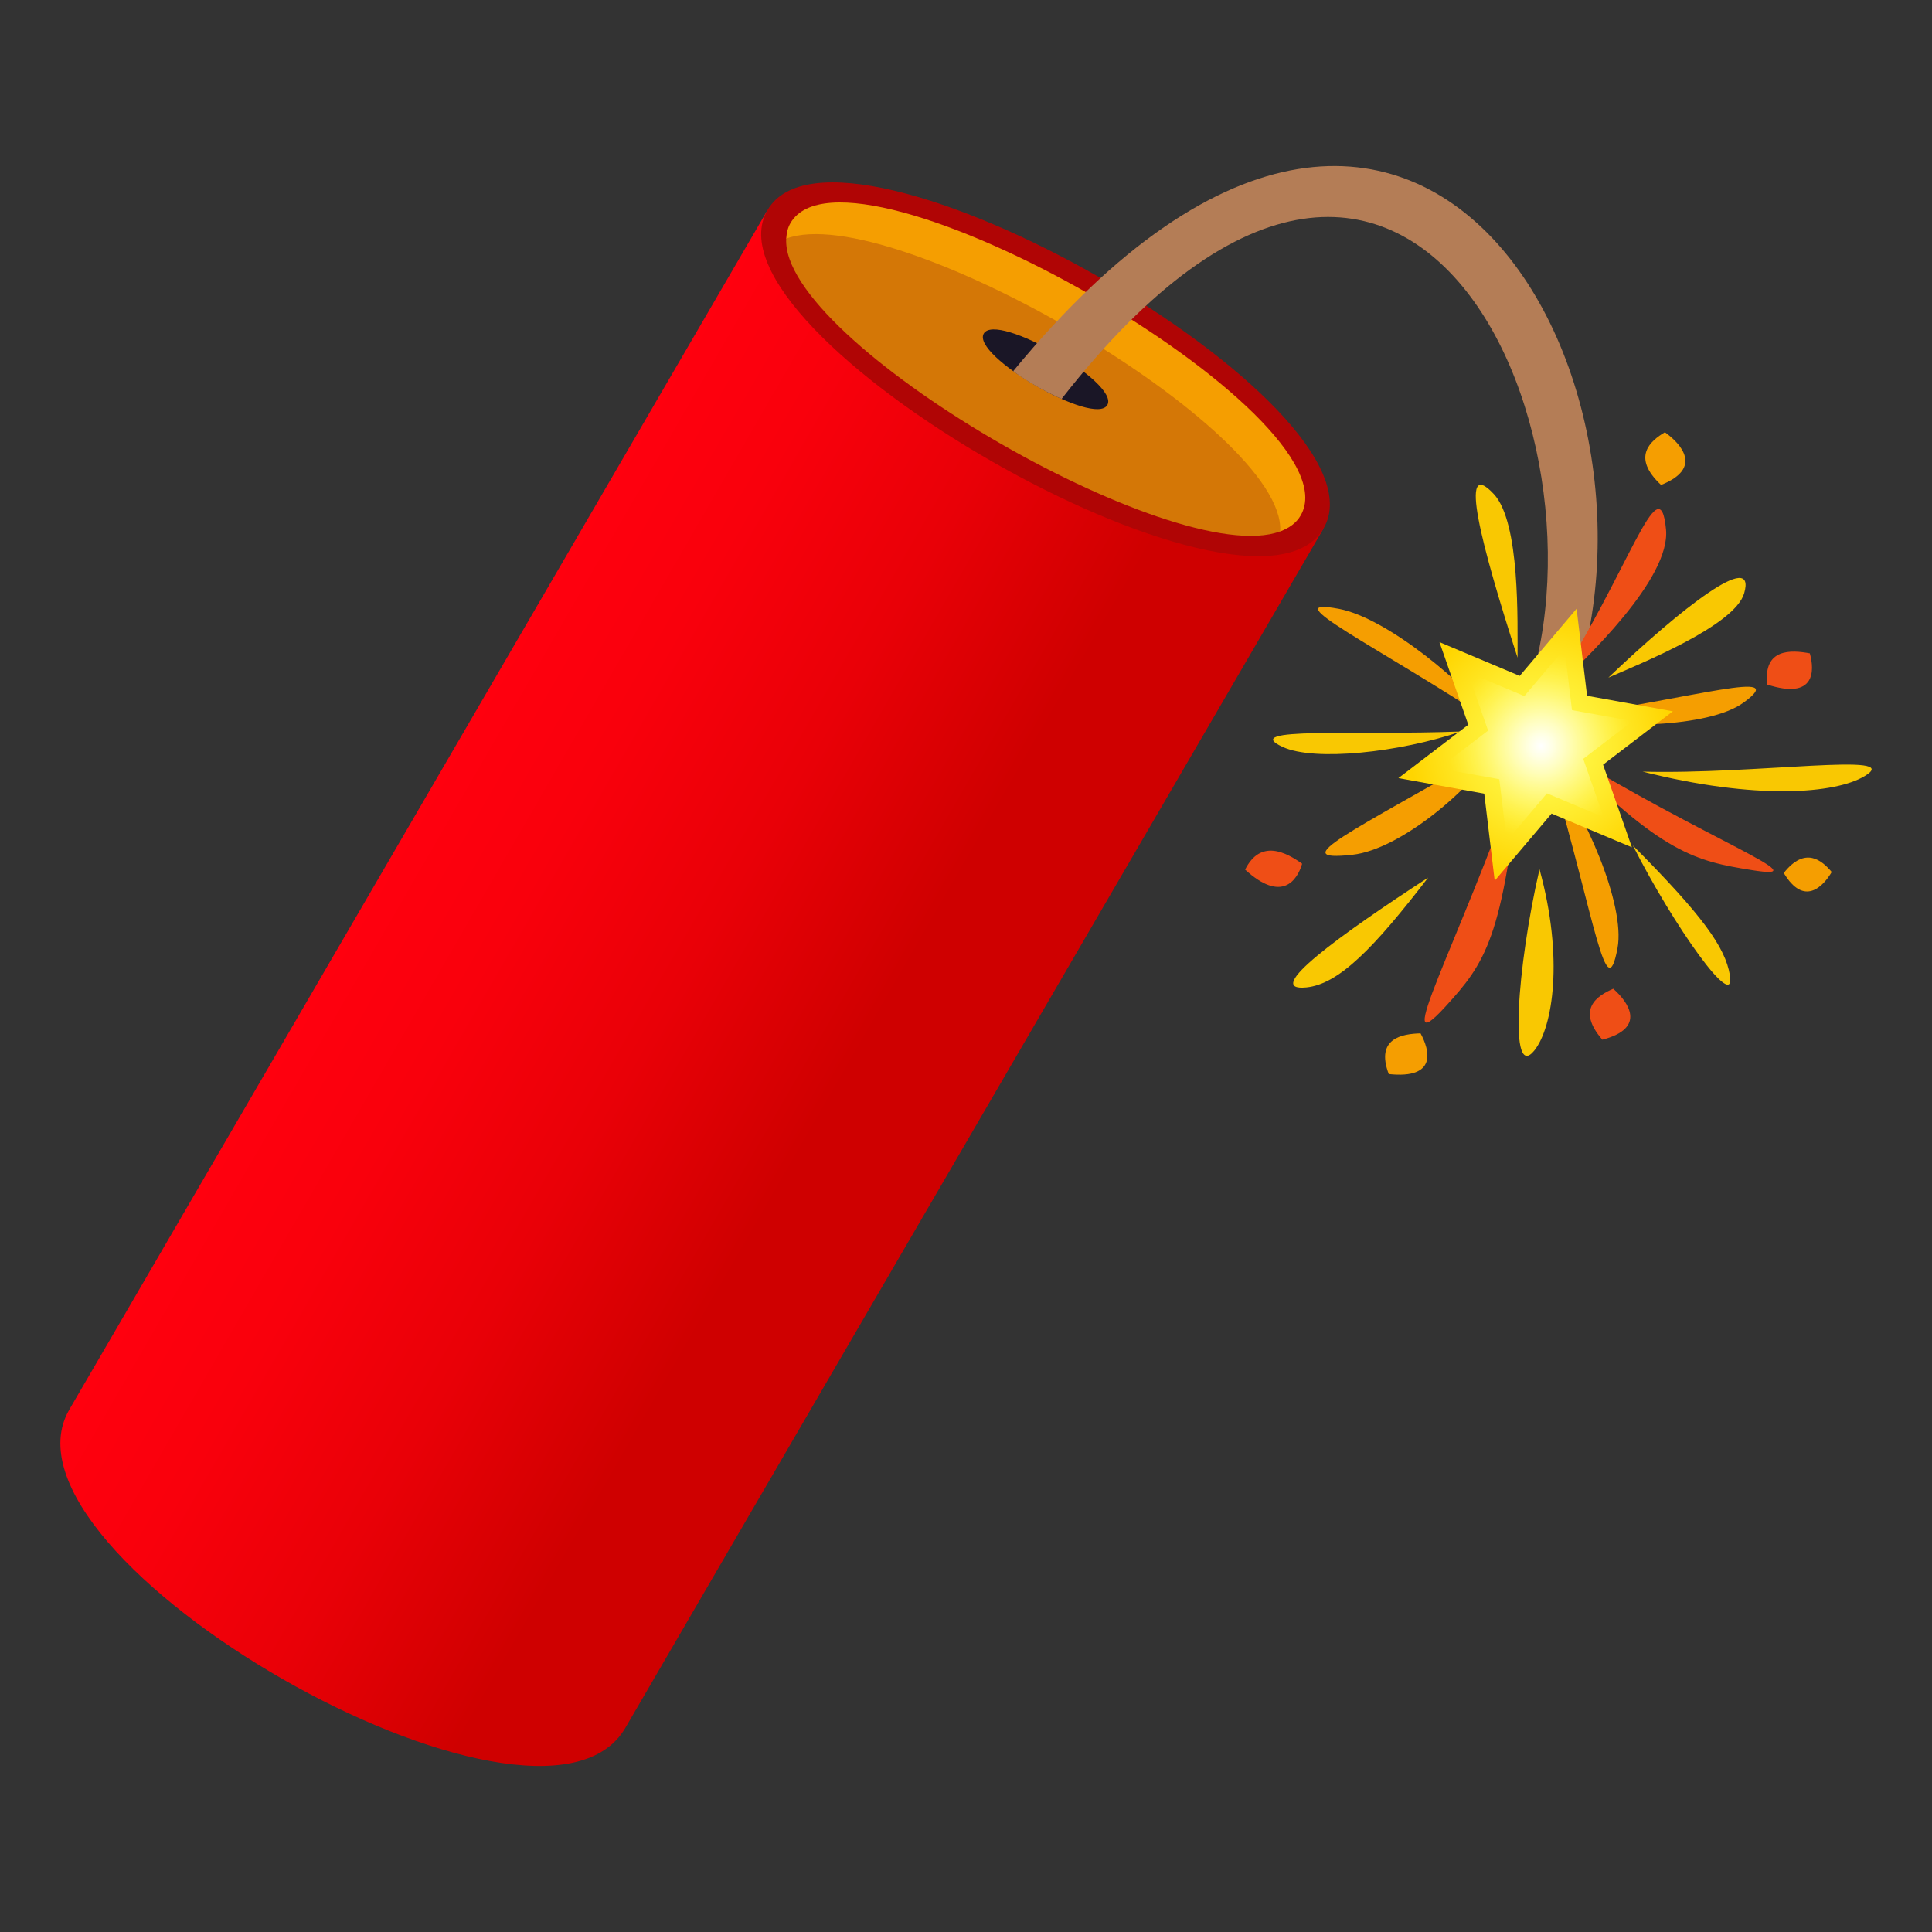 <?xml version="1.0" encoding="utf-8"?>
<!-- Generator: Adobe Illustrator 15.0.0, SVG Export Plug-In . SVG Version: 6.00 Build 0)  -->
<!DOCTYPE svg PUBLIC "-//W3C//DTD SVG 1.1//EN" "http://www.w3.org/Graphics/SVG/1.1/DTD/svg11.dtd">
<svg version="1.1" id="Layer_1" xmlns:x="http://ns.adobe.com/Extensibility/1.0/" xmlns:i="http://ns.adobe.com/AdobeIllustrator/10.0/" xmlns:graph="http://ns.adobe.com/Graphs/1.0/"
	 xmlns="http://www.w3.org/2000/svg" xmlns:xlink="http://www.w3.org/1999/xlink" xmlns:a="http://ns.adobe.com/AdobeSVGViewerExtensions/3.0/"
	 x="0px" y="0px" width="64px" height="64px" viewBox="0 0 64 64" enable-background="new 0 0 64 64" xml:space="preserve">
<rect x="0" y="0" width="64" height="64" fill="#333333" stroke="none"/>
<linearGradient id="SVGID_1_" gradientUnits="userSpaceOnUse" x1="777.67" y1="-131.389" x2="799.057" y2="-131.389" gradientTransform="matrix(-0.866 -0.5 -0.5 0.866 639.048 541.883)">
	<stop  offset="0.218" style="stop-color:#CF0000"/>
	<stop  offset="0.514" style="stop-color:#E90007"/>
	<stop  offset="0.79" style="stop-color:#F9000C"/>
	<stop  offset="1" style="stop-color:#FF000E"/>
	<a:midPointStop  offset="0.218" style="stop-color:#CF0000"/>
	<a:midPointStop  offset="0.352" style="stop-color:#CF0000"/>
	<a:midPointStop  offset="1" style="stop-color:#FF000E"/>
</linearGradient>
<path fill="url(#SVGID_1_)" d="M43.844,17.507L20.714,57.24c-2.841,4.883-21.261-5.665-18.417-10.547L25.424,6.96L43.844,17.507z"/>
<path fill="#B00505" d="M25.424,6.96c-2.369,4.068,16.052,14.617,18.419,10.547C46.213,13.438,27.793,2.89,25.424,6.96z"/>
<path fill="#F59E01" d="M26.185,7.39c-0.091,0.156-0.128,0.331-0.14,0.515l16.363,9.698c0.297-0.11,0.533-0.277,0.677-0.525
	C45.021,13.758,28.119,4.07,26.185,7.39z"/>
<path fill="#D47706" d="M26.045,7.904c-0.203,3.403,12.869,11.004,16.363,9.698C42.613,14.198,29.541,6.599,26.045,7.904z"/>
<path fill="#1A1626" d="M36.682,13.416c-0.422,0.73-4.514-1.637-4.094-2.365C33.01,10.32,37.1,12.687,36.682,13.416z"/>
<path fill="#B47D56" d="M35.166,13.216c12.027-15.419,19.059,2.62,14.912,11.017c-0.471,0.954,1.059,0.841,1.299,0.375
	c5.365-10.35-3.846-29.291-17.813-12.313C34.244,12.814,35.166,13.216,35.166,13.216z"/>
<path fill="#EF4E16" d="M47.877,33.35c-1.844,2.013,0.406-1.994,2.479-7.898C49.793,31.088,49.203,31.896,47.877,33.35z"/>
<path fill="#F59E01" d="M53.582,31.411c-0.379,2.013-0.723-0.865-2.205-5.934C52.459,26.823,53.854,29.959,53.582,31.411z"/>
<path fill="#F9C802" d="M57.305,32.307c0.205,1.277-1.859-1.622-3.215-4.3C56.406,30.336,57.154,31.383,57.305,32.307z"/>
<path fill="#F9C802" d="M50.83,34.795c-0.846,1.059-0.582-2.743,0.168-6C51.809,31.74,51.439,34.03,50.83,34.795z"/>
<path fill="#F9C802" d="M43.275,32.709c-1.5,0.151,1.121-1.742,4.035-3.638C45.52,31.399,44.355,32.601,43.275,32.709z"/>
<path fill="#F9C802" d="M42.49,24.743c-1.457-0.673,2.373-0.376,5.908-0.511C46.361,24.926,43.543,25.231,42.49,24.743z"/>
<path fill="#F59E01" d="M44.797,28.316c-2.236,0.244-0.107-0.712,4.748-3.513C48.789,26.089,46.41,28.14,44.797,28.316z"/>
<path fill="#EF4E16" d="M58.004,28.819c2.455,0.4-1.594-1.051-6.311-3.988C55.041,28.309,56.232,28.531,58.004,28.819z"/>
<path fill="#F59E01" d="M57.754,23.277c1.602-1.164-1.678-0.128-6.07,0.477C53.295,24.162,56.598,24.116,57.754,23.277z"/>
<path fill="#F59E01" d="M44.355,20.169c-2.211-0.416,1.227,1.207,5.197,3.828C48.604,22.675,45.949,20.47,44.355,20.169z"/>
<path fill="#F9C802" d="M61.773,25.707c1.352-0.816-3.613-0.045-7.359-0.146C58.164,26.507,60.799,26.298,61.773,25.707z"/>
<path fill="#F9C802" d="M57.777,19.655c0.428-1.473-2.086,0.493-4.498,2.792C54.385,21.965,57.467,20.72,57.777,19.655z"/>
<path fill="#F9C802" d="M49.488,16.37c-1.209-1.304-0.412,1.713,0.783,5.416C50.266,20.603,50.361,17.313,49.488,16.37z"/>
<path fill="#EF4E16" d="M55.189,17.538c-0.215-2.252-1.268,1.536-3.811,5.381C52.568,21.811,55.344,19.16,55.189,17.538z"/>
<path fill="#F59E01" d="M46.004,35.579c-0.447-1.188,0.447-1.332,1.053-1.348C47.359,34.782,47.625,35.752,46.004,35.579z"/>
<path fill="#EF4E16" d="M53.08,34.441c-0.881-1.013-0.16-1.462,0.361-1.688C53.936,33.191,54.563,34.054,53.08,34.441z"/>
<path fill="#F59E01" d="M59.09,28.919c0.713-0.903,1.271-0.409,1.588-0.033C60.395,29.368,59.762,30.041,59.09,28.919z"/>
<path fill="#EF4E16" d="M58.545,22.678c-0.145-1.208,0.791-1.15,1.408-1.035C60.115,22.223,60.133,23.189,58.545,22.678z"/>
<path fill="#EF4E16" d="M41.246,28.807c0.516-1.032,1.369-0.565,1.889-0.195C42.979,29.149,42.471,29.929,41.246,28.807z"/>
<path fill="#F59E01" d="M55.025,16.065c-0.992-0.928-0.352-1.46,0.127-1.746C55.691,14.706,56.42,15.509,55.025,16.065z"/>
<radialGradient id="SVGID_2_" cx="272.188" cy="402.752" r="4.36" gradientTransform="matrix(-0.686 -0.732 -0.727 0.692 530.567 -54.754)" gradientUnits="userSpaceOnUse">
	<stop  offset="0" style="stop-color:#FFFF57"/>
	<stop  offset="0.206" style="stop-color:#FFF94B"/>
	<stop  offset="0.58" style="stop-color:#FFEA2B"/>
	<stop  offset="1" style="stop-color:#FFD500"/>
	<a:midPointStop  offset="0" style="stop-color:#FFFF57"/>
	<a:midPointStop  offset="0.576" style="stop-color:#FFFF57"/>
	<a:midPointStop  offset="1" style="stop-color:#FFD500"/>
</radialGradient>
<polygon fill="url(#SVGID_2_)" points="49.168,26.291 49.514,29.176 51.398,26.951 54.059,28.069 53.104,25.331 55.416,23.563 
	52.574,23.049 52.227,20.164 50.342,22.39 47.684,21.271 48.639,24.008 46.324,25.776 "/>
<radialGradient id="SVGID_3_" cx="272.188" cy="402.751" r="3.081" gradientTransform="matrix(-0.686 -0.732 -0.727 0.692 530.567 -54.754)" gradientUnits="userSpaceOnUse">
	<stop  offset="0" style="stop-color:#FFFFFF"/>
	<stop  offset="0.123" style="stop-color:#FFFFF9;stop-opacity:0.877"/>
	<stop  offset="0.284" style="stop-color:#FFFFE9;stop-opacity:0.716"/>
	<stop  offset="0.468" style="stop-color:#FFFFCD;stop-opacity:0.532"/>
	<stop  offset="0.667" style="stop-color:#FFFFA7;stop-opacity:0.333"/>
	<stop  offset="0.877" style="stop-color:#FFFF77;stop-opacity:0.123"/>
	<stop  offset="1" style="stop-color:#FFFF57;stop-opacity:0"/>
	<a:midPointStop  offset="0" style="stop-color:#FFFFFF"/>
	<a:midPointStop  offset="0.648" style="stop-color:#FFFFFF"/>
	<a:midPointStop  offset="1" style="stop-color:#FFFF57;stop-opacity:0"/>
</radialGradient>
<polygon fill="url(#SVGID_3_)" points="49.666,25.813 49.914,27.853 51.244,26.281 53.121,27.07 52.447,25.138 54.082,23.887 
	52.074,23.524 51.828,21.486 50.496,23.059 48.619,22.269 49.295,24.202 47.66,25.452 "/>
</svg>
